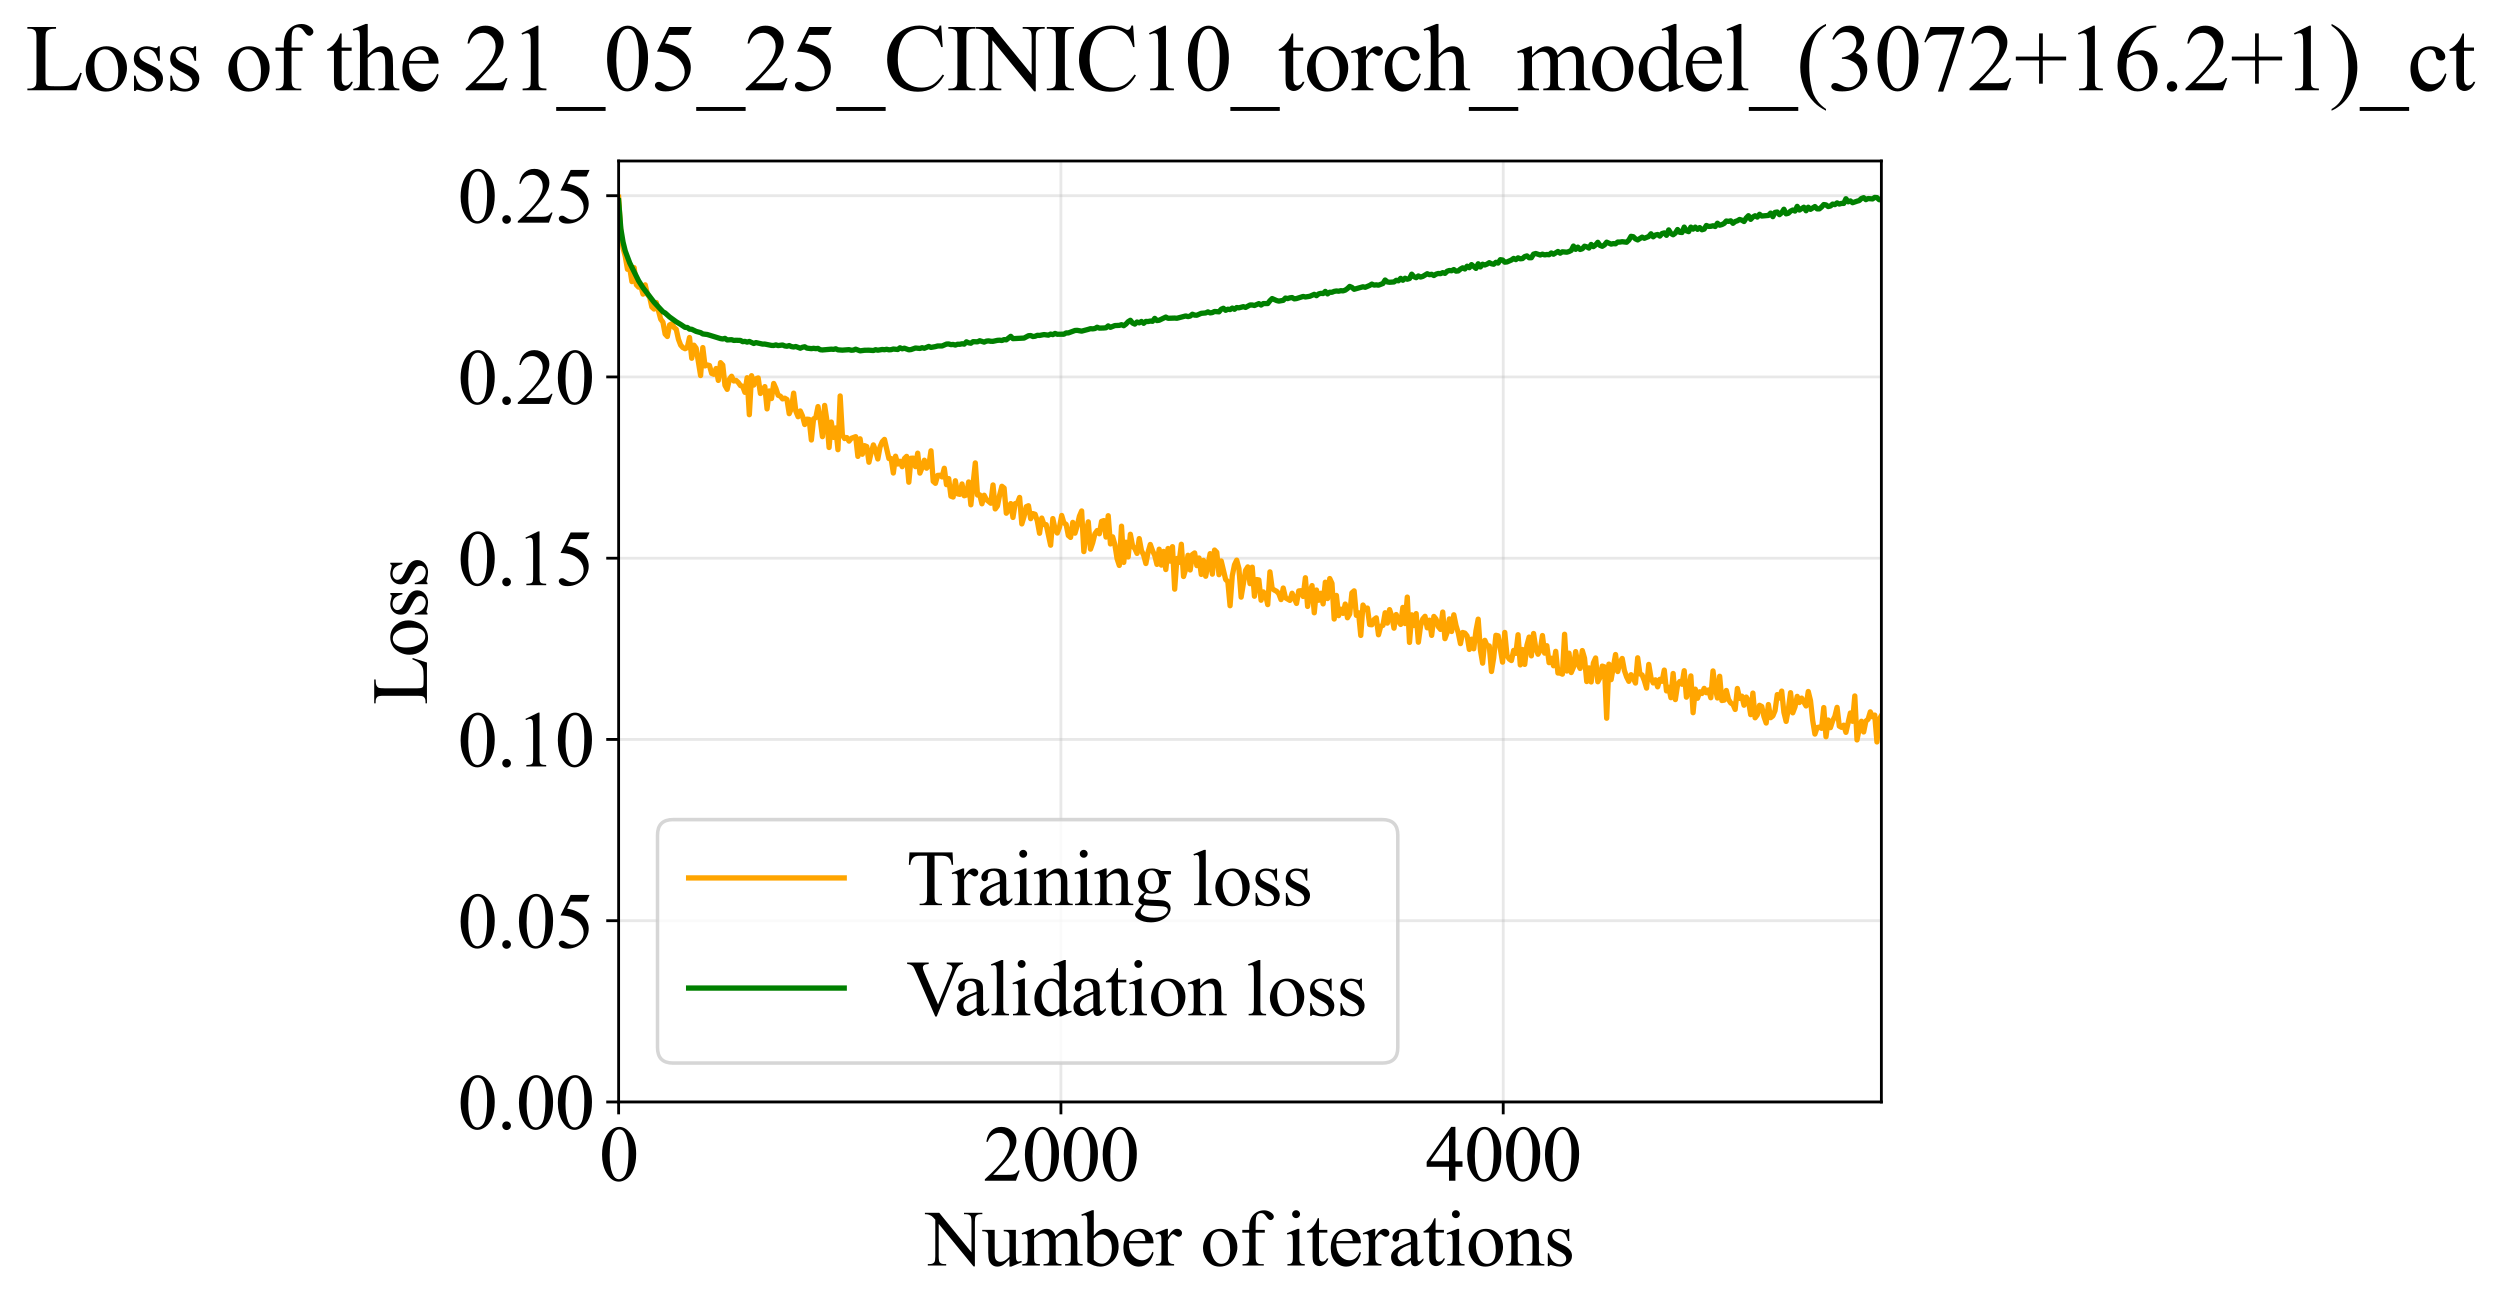 <?xml version="1.0" encoding="utf-8" standalone="no"?>
<!DOCTYPE svg PUBLIC "-//W3C//DTD SVG 1.1//EN"
  "http://www.w3.org/Graphics/SVG/1.1/DTD/svg11.dtd">
<svg xmlns:xlink="http://www.w3.org/1999/xlink" width="707.025pt" height="369.808pt" viewBox="0 0 707.025 369.808" xmlns="http://www.w3.org/2000/svg" version="1.1">
 <defs>
  <style type="text/css">*{stroke-linejoin: round; stroke-linecap: butt}</style>
 </defs>
 <g id="figure_1">
  <g id="patch_1">
   <path d="M 0 369.808 
L 707.025 369.808 
L 707.025 0 
L 0 0 
z
" style="fill: #ffffff"/>
  </g>
  <g id="axes_1">
   <g id="patch_2">
    <path d="M 174.952 311.644 
L 532.072 311.644 
L 532.072 45.532 
L 174.952 45.532 
z
" style="fill: #ffffff"/>
   </g>
   <g id="matplotlib.axis_1">
    <g id="xtick_1">
     <g id="line2d_1">
      <path d="M 174.952 311.644 
L 174.952 45.532 
" clip-path="url(#pf936d74e51)" style="fill: none; stroke: #b0b0b0; stroke-opacity: 0.3; stroke-width: 0.8; stroke-linecap: square"/>
     </g>
     <g id="line2d_2">
      <defs>
       <path id="mf1a2d7e7a6" d="M 0 0 
L 0 3.5 
" style="stroke: #000000; stroke-width: 0.8"/>
      </defs>
      <g>
       <use xlink:href="#mf1a2d7e7a6" x="174.952" y="311.644" style="stroke: #000000; stroke-width: 0.8"/>
      </g>
     </g>
     <g id="text_1">
      <!-- 0 -->
      <g transform="translate(169.452 333.92) scale(0.22 -0.22)">
       <defs>
        <path id="TimesNewRomanPSMT-30" d="M 231 2094 
Q 231 2819 450 3342 
Q 669 3866 1031 4122 
Q 1313 4325 1613 4325 
Q 2100 4325 2488 3828 
Q 2972 3213 2972 2159 
Q 2972 1422 2759 906 
Q 2547 391 2217 158 
Q 1888 -75 1581 -75 
Q 975 -75 572 641 
Q 231 1244 231 2094 
z
M 844 2016 
Q 844 1141 1059 588 
Q 1238 122 1591 122 
Q 1759 122 1940 273 
Q 2122 425 2216 781 
Q 2359 1319 2359 2297 
Q 2359 3022 2209 3506 
Q 2097 3866 1919 4016 
Q 1791 4119 1609 4119 
Q 1397 4119 1231 3928 
Q 1006 3669 925 3112 
Q 844 2556 844 2016 
z
" transform="scale(0.016)"/>
       </defs>
       <use xlink:href="#TimesNewRomanPSMT-30"/>
      </g>
     </g>
    </g>
    <g id="xtick_2">
     <g id="line2d_3">
      <path d="M 300.038 311.644 
L 300.038 45.532 
" clip-path="url(#pf936d74e51)" style="fill: none; stroke: #b0b0b0; stroke-opacity: 0.3; stroke-width: 0.8; stroke-linecap: square"/>
     </g>
     <g id="line2d_4">
      <g>
       <use xlink:href="#mf1a2d7e7a6" x="300.038" y="311.644" style="stroke: #000000; stroke-width: 0.8"/>
      </g>
     </g>
     <g id="text_2">
      <!-- 2000 -->
      <g transform="translate(278.038 333.92) scale(0.22 -0.22)">
       <defs>
        <path id="TimesNewRomanPSMT-32" d="M 2934 816 
L 2638 0 
L 138 0 
L 138 116 
Q 1241 1122 1691 1759 
Q 2141 2397 2141 2925 
Q 2141 3328 1894 3587 
Q 1647 3847 1303 3847 
Q 991 3847 742 3664 
Q 494 3481 375 3128 
L 259 3128 
Q 338 3706 661 4015 
Q 984 4325 1469 4325 
Q 1984 4325 2329 3994 
Q 2675 3663 2675 3213 
Q 2675 2891 2525 2569 
Q 2294 2063 1775 1497 
Q 997 647 803 472 
L 1909 472 
Q 2247 472 2383 497 
Q 2519 522 2628 598 
Q 2738 675 2819 816 
L 2934 816 
z
" transform="scale(0.016)"/>
       </defs>
       <use xlink:href="#TimesNewRomanPSMT-32"/>
       <use xlink:href="#TimesNewRomanPSMT-30" transform="translate(50 0)"/>
       <use xlink:href="#TimesNewRomanPSMT-30" transform="translate(100 0)"/>
       <use xlink:href="#TimesNewRomanPSMT-30" transform="translate(150 0)"/>
      </g>
     </g>
    </g>
    <g id="xtick_3">
     <g id="line2d_5">
      <path d="M 425.124 311.644 
L 425.124 45.532 
" clip-path="url(#pf936d74e51)" style="fill: none; stroke: #b0b0b0; stroke-opacity: 0.3; stroke-width: 0.8; stroke-linecap: square"/>
     </g>
     <g id="line2d_6">
      <g>
       <use xlink:href="#mf1a2d7e7a6" x="425.124" y="311.644" style="stroke: #000000; stroke-width: 0.8"/>
      </g>
     </g>
     <g id="text_3">
      <!-- 4000 -->
      <g transform="translate(403.124 333.92) scale(0.22 -0.22)">
       <defs>
        <path id="TimesNewRomanPSMT-34" d="M 2978 1563 
L 2978 1119 
L 2409 1119 
L 2409 0 
L 1894 0 
L 1894 1119 
L 100 1119 
L 100 1519 
L 2066 4325 
L 2409 4325 
L 2409 1563 
L 2978 1563 
z
M 1894 1563 
L 1894 3666 
L 406 1563 
L 1894 1563 
z
" transform="scale(0.016)"/>
       </defs>
       <use xlink:href="#TimesNewRomanPSMT-34"/>
       <use xlink:href="#TimesNewRomanPSMT-30" transform="translate(50 0)"/>
       <use xlink:href="#TimesNewRomanPSMT-30" transform="translate(100 0)"/>
       <use xlink:href="#TimesNewRomanPSMT-30" transform="translate(150 0)"/>
      </g>
     </g>
    </g>
    <g id="text_4">
     <!-- Number of iterations -->
     <g transform="translate(261.87 357.902) scale(0.22 -0.22)">
      <defs>
       <path id="TimesNewRomanPSMT-4e" d="M -84 4238 
L 1066 4238 
L 3656 1059 
L 3656 3503 
Q 3656 3894 3569 3991 
Q 3453 4122 3203 4122 
L 3056 4122 
L 3056 4238 
L 4531 4238 
L 4531 4122 
L 4381 4122 
Q 4113 4122 4000 3959 
Q 3931 3859 3931 3503 
L 3931 -69 
L 3819 -69 
L 1025 3344 
L 1025 734 
Q 1025 344 1109 247 
Q 1228 116 1475 116 
L 1625 116 
L 1625 0 
L 150 0 
L 150 116 
L 297 116 
Q 569 116 681 278 
Q 750 378 750 734 
L 750 3681 
Q 566 3897 470 3965 
Q 375 4034 191 4094 
Q 100 4122 -84 4122 
L -84 4238 
z
" transform="scale(0.016)"/>
       <path id="TimesNewRomanPSMT-75" d="M 2709 2863 
L 2709 1128 
Q 2709 631 2732 520 
Q 2756 409 2807 365 
Q 2859 322 2928 322 
Q 3025 322 3147 375 
L 3191 266 
L 2334 -88 
L 2194 -88 
L 2194 519 
Q 1825 119 1631 15 
Q 1438 -88 1222 -88 
Q 981 -88 804 51 
Q 628 191 559 409 
Q 491 628 491 1028 
L 491 2306 
Q 491 2509 447 2587 
Q 403 2666 317 2708 
Q 231 2750 6 2747 
L 6 2863 
L 1009 2863 
L 1009 947 
Q 1009 547 1148 422 
Q 1288 297 1484 297 
Q 1619 297 1789 381 
Q 1959 466 2194 703 
L 2194 2325 
Q 2194 2569 2105 2655 
Q 2016 2741 1734 2747 
L 1734 2863 
L 2709 2863 
z
" transform="scale(0.016)"/>
       <path id="TimesNewRomanPSMT-6d" d="M 1050 2338 
Q 1363 2650 1419 2697 
Q 1559 2816 1721 2881 
Q 1884 2947 2044 2947 
Q 2313 2947 2506 2790 
Q 2700 2634 2766 2338 
Q 3088 2713 3309 2830 
Q 3531 2947 3766 2947 
Q 3994 2947 4170 2830 
Q 4347 2713 4450 2447 
Q 4519 2266 4519 1878 
L 4519 647 
Q 4519 378 4559 278 
Q 4591 209 4675 161 
Q 4759 113 4950 113 
L 4950 0 
L 3538 0 
L 3538 113 
L 3597 113 
Q 3781 113 3884 184 
Q 3956 234 3988 344 
Q 4000 397 4000 647 
L 4000 1878 
Q 4000 2228 3916 2372 
Q 3794 2572 3525 2572 
Q 3359 2572 3192 2489 
Q 3025 2406 2788 2181 
L 2781 2147 
L 2788 2013 
L 2788 647 
Q 2788 353 2820 281 
Q 2853 209 2943 161 
Q 3034 113 3253 113 
L 3253 0 
L 1806 0 
L 1806 113 
Q 2044 113 2133 169 
Q 2222 225 2256 338 
Q 2272 391 2272 647 
L 2272 1878 
Q 2272 2228 2169 2381 
Q 2031 2581 1784 2581 
Q 1616 2581 1450 2491 
Q 1191 2353 1050 2181 
L 1050 647 
Q 1050 366 1089 281 
Q 1128 197 1204 155 
Q 1281 113 1516 113 
L 1516 0 
L 100 0 
L 100 113 
Q 297 113 375 155 
Q 453 197 493 289 
Q 534 381 534 647 
L 534 1741 
Q 534 2213 506 2350 
Q 484 2453 437 2492 
Q 391 2531 309 2531 
Q 222 2531 100 2484 
L 53 2597 
L 916 2947 
L 1050 2947 
L 1050 2338 
z
" transform="scale(0.016)"/>
       <path id="TimesNewRomanPSMT-62" d="M 984 2369 
Q 1400 2947 1881 2947 
Q 2322 2947 2650 2570 
Q 2978 2194 2978 1541 
Q 2978 778 2472 313 
Q 2038 -88 1503 -88 
Q 1253 -88 995 3 
Q 738 94 469 275 
L 469 3241 
Q 469 3728 445 3840 
Q 422 3953 372 3993 
Q 322 4034 247 4034 
Q 159 4034 28 3984 
L -16 4094 
L 844 4444 
L 984 4444 
L 984 2369 
z
M 984 2169 
L 984 456 
Q 1144 300 1314 220 
Q 1484 141 1663 141 
Q 1947 141 2192 453 
Q 2438 766 2438 1363 
Q 2438 1913 2192 2208 
Q 1947 2503 1634 2503 
Q 1469 2503 1303 2419 
Q 1178 2356 984 2169 
z
" transform="scale(0.016)"/>
       <path id="TimesNewRomanPSMT-65" d="M 681 1784 
Q 678 1147 991 784 
Q 1303 422 1725 422 
Q 2006 422 2214 576 
Q 2422 731 2563 1106 
L 2659 1044 
Q 2594 616 2278 264 
Q 1963 -88 1488 -88 
Q 972 -88 605 314 
Q 238 716 238 1394 
Q 238 2128 614 2539 
Q 991 2950 1559 2950 
Q 2041 2950 2350 2633 
Q 2659 2316 2659 1784 
L 681 1784 
z
M 681 1966 
L 2006 1966 
Q 1991 2241 1941 2353 
Q 1863 2528 1708 2628 
Q 1553 2728 1384 2728 
Q 1125 2728 920 2526 
Q 716 2325 681 1966 
z
" transform="scale(0.016)"/>
       <path id="TimesNewRomanPSMT-72" d="M 1038 2947 
L 1038 2303 
Q 1397 2947 1775 2947 
Q 1947 2947 2059 2842 
Q 2172 2738 2172 2600 
Q 2172 2478 2090 2393 
Q 2009 2309 1897 2309 
Q 1788 2309 1652 2417 
Q 1516 2525 1450 2525 
Q 1394 2525 1328 2463 
Q 1188 2334 1038 2041 
L 1038 669 
Q 1038 431 1097 309 
Q 1138 225 1241 169 
Q 1344 113 1538 113 
L 1538 0 
L 72 0 
L 72 113 
Q 291 113 397 181 
Q 475 231 506 341 
Q 522 394 522 644 
L 522 1753 
Q 522 2253 501 2348 
Q 481 2444 426 2487 
Q 372 2531 291 2531 
Q 194 2531 72 2484 
L 41 2597 
L 906 2947 
L 1038 2947 
z
" transform="scale(0.016)"/>
       <path id="TimesNewRomanPSMT-20" transform="scale(0.016)"/>
       <path id="TimesNewRomanPSMT-6f" d="M 1600 2947 
Q 2250 2947 2644 2453 
Q 2978 2031 2978 1484 
Q 2978 1100 2793 706 
Q 2609 313 2286 112 
Q 1963 -88 1566 -88 
Q 919 -88 538 428 
Q 216 863 216 1403 
Q 216 1797 411 2186 
Q 606 2575 925 2761 
Q 1244 2947 1600 2947 
z
M 1503 2744 
Q 1338 2744 1170 2645 
Q 1003 2547 900 2300 
Q 797 2053 797 1666 
Q 797 1041 1045 587 
Q 1294 134 1700 134 
Q 2003 134 2200 384 
Q 2397 634 2397 1244 
Q 2397 2006 2069 2444 
Q 1847 2744 1503 2744 
z
" transform="scale(0.016)"/>
       <path id="TimesNewRomanPSMT-66" d="M 1319 2638 
L 1319 756 
Q 1319 356 1406 250 
Q 1522 113 1716 113 
L 1975 113 
L 1975 0 
L 266 0 
L 266 113 
L 394 113 
Q 519 113 622 175 
Q 725 238 764 344 
Q 803 450 803 756 
L 803 2638 
L 247 2638 
L 247 2863 
L 803 2863 
L 803 3050 
Q 803 3478 940 3775 
Q 1078 4072 1361 4255 
Q 1644 4438 1997 4438 
Q 2325 4438 2600 4225 
Q 2781 4084 2781 3909 
Q 2781 3816 2700 3733 
Q 2619 3650 2525 3650 
Q 2453 3650 2373 3701 
Q 2294 3753 2178 3923 
Q 2063 4094 1966 4153 
Q 1869 4213 1750 4213 
Q 1606 4213 1506 4136 
Q 1406 4059 1362 3898 
Q 1319 3738 1319 3069 
L 1319 2863 
L 2056 2863 
L 2056 2638 
L 1319 2638 
z
" transform="scale(0.016)"/>
       <path id="TimesNewRomanPSMT-69" d="M 928 4444 
Q 1059 4444 1151 4351 
Q 1244 4259 1244 4128 
Q 1244 3997 1151 3903 
Q 1059 3809 928 3809 
Q 797 3809 703 3903 
Q 609 3997 609 4128 
Q 609 4259 701 4351 
Q 794 4444 928 4444 
z
M 1188 2947 
L 1188 647 
Q 1188 378 1227 289 
Q 1266 200 1342 156 
Q 1419 113 1622 113 
L 1622 0 
L 231 0 
L 231 113 
Q 441 113 512 153 
Q 584 194 626 287 
Q 669 381 669 647 
L 669 1750 
Q 669 2216 641 2353 
Q 619 2453 572 2492 
Q 525 2531 444 2531 
Q 356 2531 231 2484 
L 188 2597 
L 1050 2947 
L 1188 2947 
z
" transform="scale(0.016)"/>
       <path id="TimesNewRomanPSMT-74" d="M 1031 3803 
L 1031 2863 
L 1700 2863 
L 1700 2644 
L 1031 2644 
L 1031 788 
Q 1031 509 1111 412 
Q 1191 316 1316 316 
Q 1419 316 1516 380 
Q 1613 444 1666 569 
L 1788 569 
Q 1678 263 1478 108 
Q 1278 -47 1066 -47 
Q 922 -47 784 33 
Q 647 113 581 261 
Q 516 409 516 719 
L 516 2644 
L 63 2644 
L 63 2747 
Q 234 2816 414 2980 
Q 594 3144 734 3369 
Q 806 3488 934 3803 
L 1031 3803 
z
" transform="scale(0.016)"/>
       <path id="TimesNewRomanPSMT-61" d="M 1822 413 
Q 1381 72 1269 19 
Q 1100 -59 909 -59 
Q 613 -59 420 144 
Q 228 347 228 678 
Q 228 888 322 1041 
Q 450 1253 767 1440 
Q 1084 1628 1822 1897 
L 1822 2009 
Q 1822 2438 1686 2597 
Q 1550 2756 1291 2756 
Q 1094 2756 978 2650 
Q 859 2544 859 2406 
L 866 2225 
Q 866 2081 792 2003 
Q 719 1925 600 1925 
Q 484 1925 411 2006 
Q 338 2088 338 2228 
Q 338 2497 613 2722 
Q 888 2947 1384 2947 
Q 1766 2947 2009 2819 
Q 2194 2722 2281 2516 
Q 2338 2381 2338 1966 
L 2338 994 
Q 2338 584 2353 492 
Q 2369 400 2405 369 
Q 2441 338 2488 338 
Q 2538 338 2575 359 
Q 2641 400 2828 588 
L 2828 413 
Q 2478 -56 2159 -56 
Q 2006 -56 1915 50 
Q 1825 156 1822 413 
z
M 1822 616 
L 1822 1706 
Q 1350 1519 1213 1441 
Q 966 1303 859 1153 
Q 753 1003 753 825 
Q 753 600 887 451 
Q 1022 303 1197 303 
Q 1434 303 1822 616 
z
" transform="scale(0.016)"/>
       <path id="TimesNewRomanPSMT-6e" d="M 1034 2341 
Q 1538 2947 1994 2947 
Q 2228 2947 2397 2830 
Q 2566 2713 2666 2444 
Q 2734 2256 2734 1869 
L 2734 647 
Q 2734 375 2778 278 
Q 2813 200 2889 156 
Q 2966 113 3172 113 
L 3172 0 
L 1756 0 
L 1756 113 
L 1816 113 
Q 2016 113 2095 173 
Q 2175 234 2206 353 
Q 2219 400 2219 647 
L 2219 1819 
Q 2219 2209 2117 2386 
Q 2016 2563 1775 2563 
Q 1403 2563 1034 2156 
L 1034 647 
Q 1034 356 1069 288 
Q 1113 197 1189 155 
Q 1266 113 1500 113 
L 1500 0 
L 84 0 
L 84 113 
L 147 113 
Q 366 113 442 223 
Q 519 334 519 647 
L 519 1709 
Q 519 2225 495 2337 
Q 472 2450 423 2490 
Q 375 2531 294 2531 
Q 206 2531 84 2484 
L 38 2597 
L 900 2947 
L 1034 2947 
L 1034 2341 
z
" transform="scale(0.016)"/>
       <path id="TimesNewRomanPSMT-73" d="M 2050 2947 
L 2050 1972 
L 1947 1972 
Q 1828 2431 1642 2597 
Q 1456 2763 1169 2763 
Q 950 2763 815 2647 
Q 681 2531 681 2391 
Q 681 2216 781 2091 
Q 878 1963 1175 1819 
L 1631 1597 
Q 2266 1288 2266 781 
Q 2266 391 1970 151 
Q 1675 -88 1309 -88 
Q 1047 -88 709 6 
Q 606 38 541 38 
Q 469 38 428 -44 
L 325 -44 
L 325 978 
L 428 978 
Q 516 541 762 319 
Q 1009 97 1316 97 
Q 1531 97 1667 223 
Q 1803 350 1803 528 
Q 1803 744 1651 891 
Q 1500 1038 1047 1263 
Q 594 1488 453 1669 
Q 313 1847 313 2119 
Q 313 2472 555 2709 
Q 797 2947 1181 2947 
Q 1350 2947 1591 2875 
Q 1750 2828 1803 2828 
Q 1853 2828 1881 2850 
Q 1909 2872 1947 2947 
L 2050 2947 
z
" transform="scale(0.016)"/>
      </defs>
      <use xlink:href="#TimesNewRomanPSMT-4e"/>
      <use xlink:href="#TimesNewRomanPSMT-75" transform="translate(72.217 0)"/>
      <use xlink:href="#TimesNewRomanPSMT-6d" transform="translate(122.217 0)"/>
      <use xlink:href="#TimesNewRomanPSMT-62" transform="translate(200 0)"/>
      <use xlink:href="#TimesNewRomanPSMT-65" transform="translate(250 0)"/>
      <use xlink:href="#TimesNewRomanPSMT-72" transform="translate(294.385 0)"/>
      <use xlink:href="#TimesNewRomanPSMT-20" transform="translate(327.686 0)"/>
      <use xlink:href="#TimesNewRomanPSMT-6f" transform="translate(352.686 0)"/>
      <use xlink:href="#TimesNewRomanPSMT-66" transform="translate(402.686 0)"/>
      <use xlink:href="#TimesNewRomanPSMT-20" transform="translate(435.986 0)"/>
      <use xlink:href="#TimesNewRomanPSMT-69" transform="translate(460.986 0)"/>
      <use xlink:href="#TimesNewRomanPSMT-74" transform="translate(488.77 0)"/>
      <use xlink:href="#TimesNewRomanPSMT-65" transform="translate(516.553 0)"/>
      <use xlink:href="#TimesNewRomanPSMT-72" transform="translate(560.938 0)"/>
      <use xlink:href="#TimesNewRomanPSMT-61" transform="translate(594.238 0)"/>
      <use xlink:href="#TimesNewRomanPSMT-74" transform="translate(638.623 0)"/>
      <use xlink:href="#TimesNewRomanPSMT-69" transform="translate(666.406 0)"/>
      <use xlink:href="#TimesNewRomanPSMT-6f" transform="translate(694.189 0)"/>
      <use xlink:href="#TimesNewRomanPSMT-6e" transform="translate(744.189 0)"/>
      <use xlink:href="#TimesNewRomanPSMT-73" transform="translate(794.189 0)"/>
     </g>
    </g>
   </g>
   <g id="matplotlib.axis_2">
    <g id="ytick_1">
     <g id="line2d_7">
      <path d="M 174.952 311.644 
L 532.072 311.644 
" clip-path="url(#pf936d74e51)" style="fill: none; stroke: #b0b0b0; stroke-opacity: 0.3; stroke-width: 0.8; stroke-linecap: square"/>
     </g>
     <g id="line2d_8">
      <defs>
       <path id="mab28d0785a" d="M 0 0 
L -3.5 0 
" style="stroke: #000000; stroke-width: 0.8"/>
      </defs>
      <g>
       <use xlink:href="#mab28d0785a" x="174.952" y="311.644" style="stroke: #000000; stroke-width: 0.8"/>
      </g>
     </g>
     <g id="text_5">
      <!-- 0.00 -->
      <g transform="translate(129.452 319.282) scale(0.22 -0.22)">
       <defs>
        <path id="TimesNewRomanPSMT-2e" d="M 800 606 
Q 947 606 1047 504 
Q 1147 403 1147 259 
Q 1147 116 1045 14 
Q 944 -88 800 -88 
Q 656 -88 554 14 
Q 453 116 453 259 
Q 453 406 554 506 
Q 656 606 800 606 
z
" transform="scale(0.016)"/>
       </defs>
       <use xlink:href="#TimesNewRomanPSMT-30"/>
       <use xlink:href="#TimesNewRomanPSMT-2e" transform="translate(50 0)"/>
       <use xlink:href="#TimesNewRomanPSMT-30" transform="translate(75 0)"/>
       <use xlink:href="#TimesNewRomanPSMT-30" transform="translate(125 0)"/>
      </g>
     </g>
    </g>
    <g id="ytick_2">
     <g id="line2d_9">
      <path d="M 174.952 260.383 
L 532.072 260.383 
" clip-path="url(#pf936d74e51)" style="fill: none; stroke: #b0b0b0; stroke-opacity: 0.3; stroke-width: 0.8; stroke-linecap: square"/>
     </g>
     <g id="line2d_10">
      <g>
       <use xlink:href="#mab28d0785a" x="174.952" y="260.383" style="stroke: #000000; stroke-width: 0.8"/>
      </g>
     </g>
     <g id="text_6">
      <!-- 0.05 -->
      <g transform="translate(129.452 268.021) scale(0.22 -0.22)">
       <defs>
        <path id="TimesNewRomanPSMT-35" d="M 2778 4238 
L 2534 3706 
L 1259 3706 
L 981 3138 
Q 1809 3016 2294 2522 
Q 2709 2097 2709 1522 
Q 2709 1188 2573 903 
Q 2438 619 2231 419 
Q 2025 219 1772 97 
Q 1413 -75 1034 -75 
Q 653 -75 479 54 
Q 306 184 306 341 
Q 306 428 378 495 
Q 450 563 559 563 
Q 641 563 702 538 
Q 763 513 909 409 
Q 1144 247 1384 247 
Q 1750 247 2026 523 
Q 2303 800 2303 1197 
Q 2303 1581 2056 1914 
Q 1809 2247 1375 2428 
Q 1034 2569 447 2591 
L 1259 4238 
L 2778 4238 
z
" transform="scale(0.016)"/>
       </defs>
       <use xlink:href="#TimesNewRomanPSMT-30"/>
       <use xlink:href="#TimesNewRomanPSMT-2e" transform="translate(50 0)"/>
       <use xlink:href="#TimesNewRomanPSMT-30" transform="translate(75 0)"/>
       <use xlink:href="#TimesNewRomanPSMT-35" transform="translate(125 0)"/>
      </g>
     </g>
    </g>
    <g id="ytick_3">
     <g id="line2d_11">
      <path d="M 174.952 209.123 
L 532.072 209.123 
" clip-path="url(#pf936d74e51)" style="fill: none; stroke: #b0b0b0; stroke-opacity: 0.3; stroke-width: 0.8; stroke-linecap: square"/>
     </g>
     <g id="line2d_12">
      <g>
       <use xlink:href="#mab28d0785a" x="174.952" y="209.123" style="stroke: #000000; stroke-width: 0.8"/>
      </g>
     </g>
     <g id="text_7">
      <!-- 0.10 -->
      <g transform="translate(129.452 216.761) scale(0.22 -0.22)">
       <defs>
        <path id="TimesNewRomanPSMT-31" d="M 750 3822 
L 1781 4325 
L 1884 4325 
L 1884 747 
Q 1884 391 1914 303 
Q 1944 216 2037 169 
Q 2131 122 2419 116 
L 2419 0 
L 825 0 
L 825 116 
Q 1125 122 1212 167 
Q 1300 213 1334 289 
Q 1369 366 1369 747 
L 1369 3034 
Q 1369 3497 1338 3628 
Q 1316 3728 1258 3775 
Q 1200 3822 1119 3822 
Q 1003 3822 797 3725 
L 750 3822 
z
" transform="scale(0.016)"/>
       </defs>
       <use xlink:href="#TimesNewRomanPSMT-30"/>
       <use xlink:href="#TimesNewRomanPSMT-2e" transform="translate(50 0)"/>
       <use xlink:href="#TimesNewRomanPSMT-31" transform="translate(75 0)"/>
       <use xlink:href="#TimesNewRomanPSMT-30" transform="translate(125 0)"/>
      </g>
     </g>
    </g>
    <g id="ytick_4">
     <g id="line2d_13">
      <path d="M 174.952 157.862 
L 532.072 157.862 
" clip-path="url(#pf936d74e51)" style="fill: none; stroke: #b0b0b0; stroke-opacity: 0.3; stroke-width: 0.8; stroke-linecap: square"/>
     </g>
     <g id="line2d_14">
      <g>
       <use xlink:href="#mab28d0785a" x="174.952" y="157.862" style="stroke: #000000; stroke-width: 0.8"/>
      </g>
     </g>
     <g id="text_8">
      <!-- 0.15 -->
      <g transform="translate(129.452 165.501) scale(0.22 -0.22)">
       <use xlink:href="#TimesNewRomanPSMT-30"/>
       <use xlink:href="#TimesNewRomanPSMT-2e" transform="translate(50 0)"/>
       <use xlink:href="#TimesNewRomanPSMT-31" transform="translate(75 0)"/>
       <use xlink:href="#TimesNewRomanPSMT-35" transform="translate(125 0)"/>
      </g>
     </g>
    </g>
    <g id="ytick_5">
     <g id="line2d_15">
      <path d="M 174.952 106.602 
L 532.072 106.602 
" clip-path="url(#pf936d74e51)" style="fill: none; stroke: #b0b0b0; stroke-opacity: 0.3; stroke-width: 0.8; stroke-linecap: square"/>
     </g>
     <g id="line2d_16">
      <g>
       <use xlink:href="#mab28d0785a" x="174.952" y="106.602" style="stroke: #000000; stroke-width: 0.8"/>
      </g>
     </g>
     <g id="text_9">
      <!-- 0.20 -->
      <g transform="translate(129.452 114.24) scale(0.22 -0.22)">
       <use xlink:href="#TimesNewRomanPSMT-30"/>
       <use xlink:href="#TimesNewRomanPSMT-2e" transform="translate(50 0)"/>
       <use xlink:href="#TimesNewRomanPSMT-32" transform="translate(75 0)"/>
       <use xlink:href="#TimesNewRomanPSMT-30" transform="translate(125 0)"/>
      </g>
     </g>
    </g>
    <g id="ytick_6">
     <g id="line2d_17">
      <path d="M 174.952 55.342 
L 532.072 55.342 
" clip-path="url(#pf936d74e51)" style="fill: none; stroke: #b0b0b0; stroke-opacity: 0.3; stroke-width: 0.8; stroke-linecap: square"/>
     </g>
     <g id="line2d_18">
      <g>
       <use xlink:href="#mab28d0785a" x="174.952" y="55.342" style="stroke: #000000; stroke-width: 0.8"/>
      </g>
     </g>
     <g id="text_10">
      <!-- 0.25 -->
      <g transform="translate(129.452 62.98) scale(0.22 -0.22)">
       <use xlink:href="#TimesNewRomanPSMT-30"/>
       <use xlink:href="#TimesNewRomanPSMT-2e" transform="translate(50 0)"/>
       <use xlink:href="#TimesNewRomanPSMT-32" transform="translate(75 0)"/>
       <use xlink:href="#TimesNewRomanPSMT-35" transform="translate(125 0)"/>
      </g>
     </g>
    </g>
    <g id="text_11">
     <!-- Loss -->
     <g transform="translate(120.746 199.369) rotate(-90) scale(0.22 -0.22)">
      <defs>
       <path id="TimesNewRomanPSMT-4c" d="M 3669 1172 
L 3772 1150 
L 3409 0 
L 128 0 
L 128 116 
L 288 116 
Q 556 116 672 291 
Q 738 391 738 753 
L 738 3488 
Q 738 3884 650 3984 
Q 528 4122 288 4122 
L 128 4122 
L 128 4238 
L 2047 4238 
L 2047 4122 
Q 1709 4125 1573 4059 
Q 1438 3994 1388 3894 
Q 1338 3794 1338 3416 
L 1338 753 
Q 1338 494 1388 397 
Q 1425 331 1503 300 
Q 1581 269 1991 269 
L 2300 269 
Q 2788 269 2984 341 
Q 3181 413 3343 595 
Q 3506 778 3669 1172 
z
" transform="scale(0.016)"/>
      </defs>
      <use xlink:href="#TimesNewRomanPSMT-4c"/>
      <use xlink:href="#TimesNewRomanPSMT-6f" transform="translate(61.084 0)"/>
      <use xlink:href="#TimesNewRomanPSMT-73" transform="translate(111.084 0)"/>
      <use xlink:href="#TimesNewRomanPSMT-73" transform="translate(150 0)"/>
     </g>
    </g>
   </g>
   <g id="line2d_19">
    <path d="M 174.952 55.784 
L 175.579 66.054 
L 176.205 70.162 
L 176.832 72.537 
L 177.458 76.16 
L 178.085 75.779 
L 178.711 79.639 
L 179.338 75.706 
L 179.965 80.54 
L 180.591 81.2 
L 181.218 80.834 
L 181.844 83.183 
L 182.471 80.561 
L 183.097 83.255 
L 183.724 84.026 
L 184.35 86.816 
L 184.977 87.404 
L 185.603 85.56 
L 186.856 90.269 
L 187.483 91.105 
L 188.109 94.483 
L 188.736 95.165 
L 189.362 91.9 
L 189.989 91.578 
L 190.615 92.586 
L 191.242 93.136 
L 191.869 95.945 
L 192.495 97.597 
L 193.122 98.299 
L 193.748 98.616 
L 194.375 98.268 
L 195.001 95.454 
L 195.628 101.316 
L 196.254 97.627 
L 196.881 98.466 
L 198.134 106.203 
L 198.76 98.301 
L 199.387 103.483 
L 200.013 103.205 
L 200.64 103.37 
L 201.266 105.606 
L 201.893 105.853 
L 202.519 104.218 
L 203.146 107.579 
L 203.773 102.566 
L 204.399 103.236 
L 205.026 108.985 
L 205.652 110.115 
L 206.279 107.25 
L 206.905 106.41 
L 207.532 107.742 
L 208.158 107.585 
L 208.785 108.16 
L 209.411 109.046 
L 210.038 109.26 
L 210.664 110.956 
L 211.291 106.827 
L 211.917 117.279 
L 212.544 106.254 
L 213.17 108.903 
L 213.797 107.132 
L 214.423 106.887 
L 215.05 111.277 
L 215.677 110.409 
L 216.303 109.341 
L 216.93 115.636 
L 217.556 110.565 
L 218.183 112.713 
L 218.809 108.453 
L 219.436 109.875 
L 220.062 111.783 
L 220.689 112.021 
L 221.315 112.811 
L 221.942 112.614 
L 222.568 112.985 
L 223.195 116.987 
L 223.821 115.505 
L 224.448 111.189 
L 225.074 116.313 
L 225.701 117.851 
L 226.327 116.227 
L 226.954 117.651 
L 227.581 120.057 
L 228.207 118.541 
L 228.834 118.611 
L 229.46 124.432 
L 230.087 118.458 
L 230.713 118.106 
L 231.34 114.986 
L 231.966 118.647 
L 232.593 123.492 
L 233.219 114.654 
L 233.846 118.85 
L 234.472 126.552 
L 235.099 119.361 
L 235.725 123.698 
L 236.352 121.03 
L 236.978 127.175 
L 237.605 111.981 
L 238.231 123.016 
L 238.858 124.028 
L 239.485 123.749 
L 240.111 124.751 
L 240.738 123.962 
L 241.991 123.496 
L 242.617 129.067 
L 243.244 124.102 
L 243.87 128.461 
L 244.497 126.031 
L 245.123 126.291 
L 245.75 130.727 
L 246.376 127.967 
L 247.003 125.831 
L 247.629 127.427 
L 248.256 129.802 
L 248.882 126.388 
L 249.509 124.928 
L 250.135 124.268 
L 251.389 129.674 
L 252.015 129.677 
L 252.642 133.771 
L 253.268 129.02 
L 253.895 131.232 
L 254.521 130.456 
L 255.148 131.98 
L 255.774 129.677 
L 256.401 129.069 
L 257.027 136.379 
L 257.654 129.598 
L 258.28 129.576 
L 258.907 131.969 
L 259.533 128.165 
L 260.16 133.8 
L 260.786 132.192 
L 261.413 130.16 
L 262.039 132.414 
L 262.666 131.674 
L 263.293 127.492 
L 263.919 136.128 
L 264.546 136.682 
L 265.172 134.449 
L 265.799 134.403 
L 266.425 134.875 
L 267.052 132.434 
L 267.678 137.066 
L 268.305 135.348 
L 268.931 140.328 
L 269.558 140.561 
L 270.184 135.964 
L 270.811 139.666 
L 271.437 139.807 
L 272.064 136.869 
L 272.69 140.206 
L 273.317 139.985 
L 273.943 136.304 
L 274.57 142.761 
L 275.823 130.918 
L 276.45 140.004 
L 277.076 139.949 
L 277.703 142.476 
L 278.329 140.061 
L 278.956 141.289 
L 280.209 142.322 
L 280.835 137.151 
L 281.462 143.926 
L 282.088 143.092 
L 282.715 139.95 
L 283.341 137.532 
L 283.968 138.024 
L 284.594 145.14 
L 285.221 144.26 
L 285.847 142.423 
L 286.474 146.336 
L 287.101 142.429 
L 287.727 142.309 
L 288.354 140.681 
L 288.98 148.166 
L 289.607 146.102 
L 290.233 143.292 
L 290.86 143.024 
L 291.486 146.681 
L 292.113 145.25 
L 292.739 145.442 
L 293.366 147.347 
L 293.992 150.815 
L 294.619 146.519 
L 295.245 148.347 
L 295.872 148.382 
L 297.125 154.187 
L 297.751 146.665 
L 298.378 149.615 
L 299.005 150.743 
L 299.631 149.098 
L 300.258 145.782 
L 300.884 147.876 
L 301.511 148.313 
L 302.137 151.442 
L 302.764 151.984 
L 303.39 147.734 
L 304.017 150.787 
L 304.643 148.677 
L 305.27 145.98 
L 305.896 144.507 
L 306.523 155.993 
L 307.149 150.597 
L 307.776 147.585 
L 308.402 155.3 
L 309.029 153.487 
L 309.655 150.94 
L 310.282 150.054 
L 310.909 150.954 
L 311.535 147.448 
L 312.162 147.229 
L 312.788 151.883 
L 313.415 145.851 
L 314.041 153.829 
L 314.668 151.828 
L 315.294 154.013 
L 315.921 158.008 
L 316.547 159.91 
L 317.174 148.811 
L 317.8 159.06 
L 318.427 153.344 
L 319.053 157.5 
L 319.68 151.098 
L 320.306 154.408 
L 320.933 155.119 
L 321.559 156.51 
L 322.186 152.319 
L 322.813 155.704 
L 323.439 157.013 
L 324.066 159.365 
L 324.692 156.135 
L 325.319 153.984 
L 325.945 155.739 
L 326.572 157.106 
L 327.198 159.613 
L 327.825 155.324 
L 328.451 159.821 
L 329.078 155.951 
L 329.704 161.068 
L 330.331 155.119 
L 330.957 158.695 
L 331.584 154.607 
L 332.21 166.618 
L 332.837 157.949 
L 333.463 159.053 
L 334.09 153.926 
L 334.717 163.036 
L 335.343 160.915 
L 335.97 157.044 
L 336.596 161.194 
L 337.223 156.818 
L 337.849 156.378 
L 338.476 159.957 
L 339.102 157.807 
L 339.729 162.446 
L 340.355 158.485 
L 340.982 162.969 
L 342.235 156.579 
L 342.861 162.373 
L 343.488 155.564 
L 344.114 156.208 
L 344.741 162.531 
L 345.367 158.647 
L 346.621 163.881 
L 347.247 164.511 
L 347.874 171.303 
L 348.5 162.817 
L 349.127 159.742 
L 349.753 158.414 
L 350.38 160.788 
L 351.006 168.873 
L 352.259 161.319 
L 352.886 160.326 
L 353.512 165.059 
L 354.139 160.408 
L 354.765 168.62 
L 355.392 163.907 
L 356.018 164.009 
L 356.645 169.749 
L 357.271 167.399 
L 357.898 168.15 
L 358.525 170.989 
L 359.151 161.73 
L 359.778 166.434 
L 360.404 166.893 
L 361.031 167.214 
L 361.657 167.881 
L 362.284 169.567 
L 362.91 166.305 
L 363.537 169.053 
L 364.79 169.795 
L 365.416 167.78 
L 366.669 170.65 
L 367.296 167.125 
L 367.922 167.05 
L 368.549 168.683 
L 369.175 163.394 
L 369.802 171.504 
L 370.429 167.311 
L 371.055 165.611 
L 371.682 173.3 
L 372.308 166.866 
L 372.935 169.758 
L 373.561 167.784 
L 374.188 170.787 
L 374.814 164.654 
L 375.441 169.276 
L 376.067 163.619 
L 376.694 164.981 
L 377.32 175.063 
L 377.947 168.393 
L 378.573 174.113 
L 379.2 172.285 
L 379.826 173.463 
L 380.453 170.837 
L 381.079 174.709 
L 381.706 173.655 
L 382.333 167.665 
L 382.959 167.103 
L 383.586 174.026 
L 384.212 173.292 
L 384.839 179.704 
L 385.465 171.113 
L 386.092 172.328 
L 386.718 171.966 
L 387.345 176.633 
L 387.971 176.696 
L 388.598 175.202 
L 389.224 174.738 
L 389.851 179.52 
L 390.477 177.126 
L 391.104 176.857 
L 391.73 173.296 
L 392.357 176.222 
L 392.983 172.412 
L 393.61 174.319 
L 394.237 177.65 
L 394.863 173.797 
L 395.49 175.52 
L 396.116 176.596 
L 396.743 171.792 
L 397.369 176.348 
L 397.996 168.866 
L 398.622 181.683 
L 399.249 173.884 
L 399.875 176.902 
L 400.502 173.535 
L 401.128 181.624 
L 401.755 176.996 
L 402.381 175.034 
L 403.008 174.304 
L 403.634 177.552 
L 404.261 175.391 
L 404.887 179.69 
L 405.514 174.338 
L 406.141 175.109 
L 406.767 177.229 
L 407.394 178 
L 408.02 173.097 
L 408.647 180.617 
L 409.273 178.862 
L 409.9 175.033 
L 410.526 178.589 
L 411.153 173.875 
L 411.779 176.906 
L 412.406 178.961 
L 413.032 182.017 
L 413.659 178.868 
L 414.285 179.059 
L 414.912 179.853 
L 415.538 183.661 
L 416.165 180.767 
L 416.791 183.475 
L 417.418 178.376 
L 418.045 175.105 
L 418.671 183.852 
L 419.298 187.55 
L 419.924 181.093 
L 420.551 182.558 
L 421.177 182.681 
L 421.804 189.903 
L 422.43 186.038 
L 423.057 179.667 
L 423.683 179.811 
L 424.936 187.261 
L 425.563 178.863 
L 426.189 185.33 
L 426.816 186.377 
L 427.442 186.806 
L 428.069 183.948 
L 428.695 184.779 
L 429.322 179.513 
L 429.949 188.033 
L 430.575 183.686 
L 431.202 187.895 
L 431.828 182.485 
L 432.455 180.175 
L 433.081 185.483 
L 433.708 179.161 
L 434.334 183.3 
L 434.961 185.025 
L 435.587 183.925 
L 436.214 179.738 
L 436.84 184.716 
L 437.467 182.611 
L 438.093 187.406 
L 438.72 186.155 
L 439.346 188.278 
L 439.973 184.209 
L 440.599 190.334 
L 441.226 190.356 
L 441.853 190.657 
L 442.479 179.377 
L 443.106 189.776 
L 443.732 184.731 
L 444.359 190.199 
L 444.985 188.715 
L 445.612 184.281 
L 446.238 187.782 
L 446.865 189.041 
L 447.491 183.992 
L 448.118 186.138 
L 448.744 192.744 
L 449.371 188.884 
L 449.997 192.867 
L 450.624 187.5 
L 451.25 186.084 
L 451.877 192.805 
L 452.503 191.623 
L 453.13 188.38 
L 453.757 188.598 
L 454.383 203.122 
L 455.01 187.829 
L 455.636 192.208 
L 456.889 185.11 
L 457.516 189.918 
L 458.142 187.321 
L 458.769 186.224 
L 459.395 189.621 
L 460.022 191.444 
L 460.648 192.687 
L 461.275 190.813 
L 461.901 191.831 
L 462.528 193.174 
L 463.154 186.036 
L 463.781 190.573 
L 464.407 190.882 
L 465.034 192.487 
L 465.661 194.603 
L 466.287 187.904 
L 466.914 191.675 
L 467.54 193.137 
L 468.167 192.27 
L 468.793 194.236 
L 469.42 192.116 
L 470.046 192.681 
L 470.673 189.513 
L 471.299 195.39 
L 471.926 194.352 
L 472.552 197.305 
L 473.179 190.471 
L 473.805 197.845 
L 474.432 193.706 
L 475.058 192.732 
L 475.685 193.515 
L 476.311 189.686 
L 476.938 197.168 
L 477.565 195.315 
L 478.191 191.158 
L 478.818 201.557 
L 479.444 194.901 
L 480.071 197.484 
L 480.697 195.647 
L 481.324 196.131 
L 481.95 194.684 
L 482.577 195.909 
L 483.203 195.129 
L 483.83 197.33 
L 484.456 189.75 
L 485.083 194.72 
L 485.709 197.402 
L 486.336 191.26 
L 486.962 198.112 
L 487.589 198.012 
L 488.215 195.272 
L 488.842 197.806 
L 489.469 198.819 
L 490.095 199.17 
L 490.722 200.635 
L 491.348 194.707 
L 491.975 197.513 
L 492.601 196.88 
L 493.228 199.44 
L 493.854 197.14 
L 494.481 198.197 
L 495.107 202.11 
L 495.734 196.014 
L 496.36 202.996 
L 496.987 202.169 
L 497.613 199.468 
L 498.24 199.801 
L 498.866 202.668 
L 499.493 204.481 
L 500.119 199.254 
L 500.746 202.966 
L 501.373 202.471 
L 501.999 200.97 
L 502.626 196.441 
L 503.252 197.42 
L 503.879 195.452 
L 504.505 201.466 
L 505.132 204.017 
L 505.758 200.596 
L 506.385 195.899 
L 507.011 201.597 
L 507.638 199.931 
L 508.264 196.937 
L 508.891 198.681 
L 509.517 197.437 
L 510.77 199.65 
L 511.397 195.563 
L 512.023 198.12 
L 512.65 203.764 
L 513.277 207.596 
L 513.903 205.758 
L 514.53 205.633 
L 515.156 205.976 
L 515.783 200.111 
L 516.409 208.353 
L 517.036 203.633 
L 517.662 205.788 
L 518.289 203.848 
L 518.915 202.604 
L 519.542 200.053 
L 520.168 205.35 
L 520.795 205.694 
L 521.421 205.086 
L 522.048 207.112 
L 523.301 201.645 
L 523.927 203.99 
L 524.554 196.824 
L 525.181 209.255 
L 525.807 206.117 
L 526.434 203.984 
L 527.06 207.005 
L 527.687 203.938 
L 528.313 203.421 
L 528.94 201.325 
L 529.566 202.711 
L 530.193 202.235 
L 530.819 209.826 
L 531.446 203.467 
L 532.072 202.367 
L 532.072 202.367 
" clip-path="url(#pf936d74e51)" style="fill: none; stroke: #ffa500; stroke-width: 1.5; stroke-linecap: square"/>
   </g>
   <g id="line2d_20">
    <path d="M 174.952 56.743 
L 175.579 64.691 
L 176.205 68.462 
L 176.832 71.002 
L 178.085 74.35 
L 180.591 79.391 
L 181.844 81.366 
L 184.977 85.476 
L 187.483 88.167 
L 188.109 88.523 
L 189.362 89.642 
L 190.615 90.541 
L 191.242 91.002 
L 192.495 91.748 
L 193.748 92.584 
L 194.375 92.617 
L 195.001 93.078 
L 195.628 93.123 
L 196.881 93.73 
L 198.134 94.07 
L 198.76 94.443 
L 200.013 94.598 
L 203.773 95.759 
L 204.399 95.861 
L 205.026 95.697 
L 205.652 96.137 
L 206.905 96.067 
L 207.532 96.278 
L 208.158 96.234 
L 209.411 96.278 
L 210.038 96.625 
L 210.664 96.545 
L 211.291 96.756 
L 211.917 96.567 
L 213.17 97.136 
L 213.797 96.891 
L 215.677 97.314 
L 216.303 97.306 
L 218.183 97.684 
L 218.809 97.706 
L 219.436 97.541 
L 220.062 97.737 
L 221.315 97.567 
L 221.942 97.832 
L 222.568 97.924 
L 223.195 97.728 
L 223.821 98.024 
L 224.448 98.128 
L 225.074 98.001 
L 226.327 98.477 
L 226.954 98.201 
L 227.581 98.073 
L 228.207 98.452 
L 229.46 98.601 
L 230.087 98.508 
L 230.713 98.6 
L 231.34 98.526 
L 231.966 98.909 
L 232.593 98.969 
L 235.099 98.75 
L 235.725 98.804 
L 236.352 98.645 
L 236.978 98.939 
L 238.231 99.025 
L 240.111 98.887 
L 240.738 99.051 
L 241.364 99.006 
L 241.991 98.752 
L 243.244 99.223 
L 244.497 99.057 
L 245.75 99.039 
L 247.003 99.133 
L 247.629 98.897 
L 248.256 99.045 
L 249.509 98.836 
L 250.135 98.899 
L 250.762 98.78 
L 251.389 98.933 
L 252.015 98.888 
L 252.642 98.71 
L 253.895 98.842 
L 254.521 98.361 
L 255.148 98.641 
L 255.774 98.476 
L 257.027 98.932 
L 257.654 98.857 
L 258.907 98.423 
L 260.16 98.55 
L 260.786 98.33 
L 261.413 98.5 
L 262.666 97.974 
L 263.293 98.249 
L 264.546 98.023 
L 265.172 97.845 
L 266.425 97.842 
L 267.678 97.304 
L 268.305 97.275 
L 268.931 97.468 
L 269.558 97.416 
L 270.184 97.585 
L 270.811 97.348 
L 271.437 97.368 
L 272.064 97.219 
L 272.69 97.323 
L 273.317 96.676 
L 273.943 96.956 
L 274.57 97.066 
L 275.197 96.627 
L 276.45 96.675 
L 277.076 96.364 
L 278.329 96.754 
L 278.956 96.475 
L 279.582 96.404 
L 280.209 96.524 
L 280.835 96.529 
L 282.088 96.254 
L 282.715 96.212 
L 283.341 96.3 
L 283.968 96.041 
L 284.594 96.105 
L 285.847 95.122 
L 286.474 95.771 
L 289.607 95.612 
L 290.86 94.946 
L 291.486 94.889 
L 292.113 95.175 
L 292.739 95.093 
L 293.366 94.824 
L 293.992 94.868 
L 295.245 94.623 
L 296.498 94.783 
L 297.125 94.487 
L 297.751 94.634 
L 298.378 94.305 
L 299.005 94.53 
L 300.884 94.514 
L 301.511 94.15 
L 302.137 94.158 
L 304.017 93.464 
L 304.643 93.424 
L 305.896 93.649 
L 307.776 93.152 
L 308.402 92.954 
L 309.029 93.007 
L 309.655 92.913 
L 310.282 92.543 
L 310.909 92.797 
L 312.162 92.755 
L 312.788 92.695 
L 313.415 92.169 
L 314.041 92.57 
L 315.294 92.074 
L 316.547 92.023 
L 317.174 91.824 
L 317.8 92.113 
L 318.427 91.651 
L 319.053 90.982 
L 319.68 90.582 
L 320.306 91.363 
L 320.933 91.656 
L 321.559 91.072 
L 322.186 91.305 
L 322.813 90.912 
L 323.439 91.429 
L 324.066 90.899 
L 324.692 90.935 
L 325.319 90.796 
L 325.945 90.868 
L 326.572 90.047 
L 327.198 90.661 
L 327.825 90.57 
L 329.704 89.669 
L 330.331 90.017 
L 332.21 89.955 
L 332.837 90.009 
L 335.343 89.352 
L 335.97 89.541 
L 336.596 89.387 
L 337.223 88.869 
L 337.849 89.117 
L 338.476 89.148 
L 339.729 88.613 
L 340.982 88.503 
L 341.608 88.204 
L 342.235 88.493 
L 342.861 88.392 
L 343.488 88.085 
L 344.741 88.191 
L 345.367 87.454 
L 345.994 87.186 
L 346.621 87.76 
L 347.247 87.45 
L 347.874 87.547 
L 348.5 87.132 
L 349.127 87.465 
L 349.753 86.975 
L 350.38 87.057 
L 351.633 86.727 
L 352.259 86.939 
L 353.512 86.261 
L 354.139 86.251 
L 354.765 86.398 
L 356.018 85.866 
L 356.645 86.27 
L 357.271 85.856 
L 358.525 85.853 
L 359.151 85.048 
L 359.778 84.442 
L 361.031 84.997 
L 361.657 85.157 
L 362.91 84.942 
L 363.537 84.298 
L 364.163 84.446 
L 364.79 84.237 
L 365.416 84.15 
L 366.043 84.521 
L 366.669 84.436 
L 368.549 83.838 
L 369.175 83.989 
L 370.429 83.792 
L 371.682 83.245 
L 372.308 83.618 
L 372.935 83.121 
L 373.561 82.968 
L 374.188 83.015 
L 374.814 82.415 
L 375.441 83.118 
L 376.067 82.644 
L 376.694 82.656 
L 377.32 82.405 
L 377.947 82.296 
L 378.573 82.362 
L 379.2 82.209 
L 379.826 82.26 
L 380.453 82.051 
L 381.079 81.609 
L 381.706 81.007 
L 382.333 81.278 
L 382.959 81.811 
L 385.465 81.104 
L 386.092 81.248 
L 387.345 80.729 
L 387.971 80.348 
L 388.598 80.628 
L 389.224 80.56 
L 389.851 80.651 
L 391.104 80.179 
L 391.73 79.197 
L 392.357 79.734 
L 392.983 79.829 
L 394.237 79.736 
L 394.863 79.276 
L 395.49 79.414 
L 396.116 78.729 
L 396.743 79.258 
L 397.369 78.695 
L 397.996 78.967 
L 398.622 78.773 
L 399.249 77.544 
L 399.875 78.245 
L 400.502 78.528 
L 401.128 78.046 
L 401.755 78.349 
L 402.381 78.166 
L 403.634 77.415 
L 404.261 77.684 
L 404.887 77.577 
L 405.514 77.92 
L 406.141 77.528 
L 406.767 77.34 
L 407.394 77.403 
L 408.02 77.101 
L 408.647 77.31 
L 409.273 76.702 
L 409.9 76.499 
L 410.526 76.572 
L 411.153 76.236 
L 411.779 76.679 
L 412.406 76.617 
L 413.032 76.095 
L 413.659 75.745 
L 414.285 76.072 
L 414.912 75.286 
L 415.538 75.7 
L 416.165 74.841 
L 417.418 75.9 
L 418.045 74.606 
L 418.671 75.487 
L 419.298 74.727 
L 419.924 74.942 
L 420.551 74.693 
L 421.177 74.287 
L 421.804 74.597 
L 422.43 74.728 
L 423.057 74.186 
L 423.683 74.396 
L 424.31 73.445 
L 424.936 73.534 
L 425.563 74.141 
L 426.189 74.081 
L 427.442 73.535 
L 428.069 73.086 
L 428.695 73.421 
L 429.322 72.925 
L 429.949 73.201 
L 430.575 73.122 
L 431.202 72.56 
L 431.828 72.371 
L 432.455 72.895 
L 433.081 72.884 
L 433.708 71.872 
L 434.334 71.696 
L 435.587 72.114 
L 436.214 71.875 
L 436.84 72.087 
L 437.467 71.979 
L 438.093 72.038 
L 438.72 71.548 
L 439.346 71.892 
L 440.599 71.122 
L 441.226 71.604 
L 441.853 71.21 
L 443.106 71.323 
L 443.732 71.135 
L 444.359 70.818 
L 444.985 69.594 
L 445.612 70.514 
L 446.238 69.895 
L 446.865 70.552 
L 447.491 70.354 
L 448.118 69.63 
L 448.744 69.801 
L 449.371 70.158 
L 449.997 69.135 
L 450.624 69.744 
L 451.25 69.276 
L 451.877 68.531 
L 452.503 69.404 
L 453.13 69.651 
L 453.757 69.268 
L 454.383 68.49 
L 455.636 69.035 
L 456.263 68.893 
L 456.889 68.947 
L 457.516 68.449 
L 458.142 68.46 
L 458.769 68.354 
L 460.022 68.505 
L 460.648 67.914 
L 461.275 66.837 
L 461.901 66.948 
L 462.528 67.563 
L 463.154 67.852 
L 464.407 67.064 
L 465.034 67.391 
L 466.287 66.882 
L 466.914 66.122 
L 467.54 66.971 
L 468.167 66.467 
L 468.793 66.321 
L 469.42 66.763 
L 470.046 66.042 
L 470.673 65.87 
L 471.299 66.549 
L 471.926 65.026 
L 472.552 66.03 
L 473.179 66.389 
L 473.805 65.916 
L 474.432 64.917 
L 475.058 65.696 
L 475.685 65.755 
L 476.311 64.23 
L 476.938 65.277 
L 477.565 65.505 
L 478.191 64.237 
L 478.818 64.8 
L 479.444 64.234 
L 480.071 64.858 
L 480.697 64.369 
L 481.324 64.981 
L 481.95 64.796 
L 482.577 63.77 
L 483.203 64.033 
L 483.83 64.005 
L 484.456 63.85 
L 485.083 64.059 
L 485.709 63.132 
L 486.336 63.681 
L 486.962 63.515 
L 487.589 63.196 
L 488.215 62.506 
L 488.842 62.608 
L 489.469 62.452 
L 490.095 63.152 
L 490.722 62.649 
L 491.348 62.441 
L 491.975 62.065 
L 492.601 62.26 
L 493.228 62.642 
L 493.854 61.641 
L 494.481 61.005 
L 495.107 62.033 
L 495.734 61.372 
L 496.36 61.023 
L 496.987 61.392 
L 497.613 60.603 
L 498.24 61.094 
L 500.119 60.927 
L 500.746 60.277 
L 501.373 61.267 
L 501.999 60.064 
L 502.626 59.96 
L 503.252 60.71 
L 503.879 60.167 
L 504.505 59.181 
L 505.132 60.474 
L 505.758 60.317 
L 506.385 59.71 
L 507.011 59.402 
L 507.638 59.693 
L 508.264 58.368 
L 508.891 59.397 
L 510.144 58.609 
L 510.77 59.602 
L 511.397 58.609 
L 512.023 59.206 
L 513.277 58.418 
L 513.903 59.066 
L 514.53 59.069 
L 515.156 58.548 
L 515.783 57.85 
L 516.409 57.943 
L 517.036 58.416 
L 517.662 58.261 
L 518.289 57.719 
L 518.915 57.87 
L 519.542 57.388 
L 520.168 57.706 
L 520.795 57.523 
L 521.421 57.531 
L 522.048 56.209 
L 522.674 57.071 
L 523.301 56.829 
L 523.927 57.326 
L 525.181 56.899 
L 525.807 56.725 
L 526.434 56.139 
L 527.06 55.91 
L 527.687 56.458 
L 528.313 56.15 
L 529.566 56.258 
L 530.193 55.832 
L 530.819 55.887 
L 531.446 56.47 
L 532.072 56.558 
L 532.072 56.558 
" clip-path="url(#pf936d74e51)" style="fill: none; stroke: #008000; stroke-width: 1.5; stroke-linecap: square"/>
   </g>
   <g id="patch_3">
    <path d="M 174.952 311.644 
L 174.952 45.532 
" style="fill: none; stroke: #000000; stroke-width: 0.8; stroke-linejoin: miter; stroke-linecap: square"/>
   </g>
   <g id="patch_4">
    <path d="M 532.072 311.644 
L 532.072 45.532 
" style="fill: none; stroke: #000000; stroke-width: 0.8; stroke-linejoin: miter; stroke-linecap: square"/>
   </g>
   <g id="patch_5">
    <path d="M 174.952 311.644 
L 532.072 311.644 
" style="fill: none; stroke: #000000; stroke-width: 0.8; stroke-linejoin: miter; stroke-linecap: square"/>
   </g>
   <g id="patch_6">
    <path d="M 174.952 45.532 
L 532.072 45.532 
" style="fill: none; stroke: #000000; stroke-width: 0.8; stroke-linejoin: miter; stroke-linecap: square"/>
   </g>
   <g id="text_12">
    <!-- Loss of the 21_05_25_CINIC10_torch_model_(3072+16.2+1)_ct -->
    <g transform="translate(7.2 25.532) scale(0.264 -0.264)">
     <defs>
      <path id="TimesNewRomanPSMT-68" d="M 1041 4444 
L 1041 2350 
Q 1388 2731 1591 2839 
Q 1794 2947 1997 2947 
Q 2241 2947 2416 2812 
Q 2591 2678 2675 2391 
Q 2734 2191 2734 1659 
L 2734 647 
Q 2734 375 2778 275 
Q 2809 200 2884 156 
Q 2959 113 3159 113 
L 3159 0 
L 1753 0 
L 1753 113 
L 1819 113 
Q 2019 113 2097 173 
Q 2175 234 2206 353 
Q 2216 403 2216 647 
L 2216 1659 
Q 2216 2128 2167 2275 
Q 2119 2422 2012 2495 
Q 1906 2569 1756 2569 
Q 1603 2569 1437 2487 
Q 1272 2406 1041 2159 
L 1041 647 
Q 1041 353 1073 281 
Q 1106 209 1195 161 
Q 1284 113 1503 113 
L 1503 0 
L 84 0 
L 84 113 
Q 275 113 384 172 
Q 447 203 484 290 
Q 522 378 522 647 
L 522 3238 
Q 522 3728 498 3840 
Q 475 3953 426 3993 
Q 378 4034 297 4034 
Q 231 4034 84 3984 
L 41 4094 
L 897 4444 
L 1041 4444 
z
" transform="scale(0.016)"/>
      <path id="TimesNewRomanPSMT-5f" d="M 3256 -1381 
L -53 -1381 
L -53 -1119 
L 3256 -1119 
L 3256 -1381 
z
" transform="scale(0.016)"/>
      <path id="TimesNewRomanPSMT-43" d="M 3853 4334 
L 3950 2894 
L 3853 2894 
Q 3659 3541 3300 3825 
Q 2941 4109 2438 4109 
Q 2016 4109 1675 3895 
Q 1334 3681 1139 3212 
Q 944 2744 944 2047 
Q 944 1472 1128 1050 
Q 1313 628 1683 403 
Q 2053 178 2528 178 
Q 2941 178 3256 354 
Q 3572 531 3950 1056 
L 4047 994 
Q 3728 428 3303 165 
Q 2878 -97 2294 -97 
Q 1241 -97 663 684 
Q 231 1266 231 2053 
Q 231 2688 515 3219 
Q 800 3750 1298 4042 
Q 1797 4334 2388 4334 
Q 2847 4334 3294 4109 
Q 3425 4041 3481 4041 
Q 3566 4041 3628 4100 
Q 3709 4184 3744 4334 
L 3853 4334 
z
" transform="scale(0.016)"/>
      <path id="TimesNewRomanPSMT-49" d="M 1975 116 
L 1975 0 
L 159 0 
L 159 116 
L 309 116 
Q 572 116 691 269 
Q 766 369 766 750 
L 766 3488 
Q 766 3809 725 3913 
Q 694 3991 597 4047 
Q 459 4122 309 4122 
L 159 4122 
L 159 4238 
L 1975 4238 
L 1975 4122 
L 1822 4122 
Q 1563 4122 1444 3969 
Q 1366 3869 1366 3488 
L 1366 750 
Q 1366 428 1406 325 
Q 1438 247 1538 191 
Q 1672 116 1822 116 
L 1975 116 
z
" transform="scale(0.016)"/>
      <path id="TimesNewRomanPSMT-63" d="M 2631 1088 
Q 2516 522 2178 217 
Q 1841 -88 1431 -88 
Q 944 -88 581 321 
Q 219 731 219 1428 
Q 219 2103 620 2525 
Q 1022 2947 1584 2947 
Q 2006 2947 2278 2723 
Q 2550 2500 2550 2259 
Q 2550 2141 2473 2067 
Q 2397 1994 2259 1994 
Q 2075 1994 1981 2113 
Q 1928 2178 1911 2362 
Q 1894 2547 1784 2644 
Q 1675 2738 1481 2738 
Q 1169 2738 978 2506 
Q 725 2200 725 1697 
Q 725 1184 976 792 
Q 1228 400 1656 400 
Q 1963 400 2206 609 
Q 2378 753 2541 1131 
L 2631 1088 
z
" transform="scale(0.016)"/>
      <path id="TimesNewRomanPSMT-64" d="M 2222 322 
Q 2013 103 1813 7 
Q 1613 -88 1381 -88 
Q 913 -88 563 304 
Q 213 697 213 1313 
Q 213 1928 600 2439 
Q 988 2950 1597 2950 
Q 1975 2950 2222 2709 
L 2222 3238 
Q 2222 3728 2198 3840 
Q 2175 3953 2125 3993 
Q 2075 4034 2000 4034 
Q 1919 4034 1784 3984 
L 1744 4094 
L 2597 4444 
L 2738 4444 
L 2738 1134 
Q 2738 631 2761 520 
Q 2784 409 2836 365 
Q 2888 322 2956 322 
Q 3041 322 3181 375 
L 3216 266 
L 2366 -88 
L 2222 -88 
L 2222 322 
z
M 2222 541 
L 2222 2016 
Q 2203 2228 2109 2403 
Q 2016 2578 1861 2667 
Q 1706 2756 1559 2756 
Q 1284 2756 1069 2509 
Q 784 2184 784 1559 
Q 784 928 1059 592 
Q 1334 256 1672 256 
Q 1956 256 2222 541 
z
" transform="scale(0.016)"/>
      <path id="TimesNewRomanPSMT-6c" d="M 1184 4444 
L 1184 647 
Q 1184 378 1223 290 
Q 1263 203 1344 158 
Q 1425 113 1647 113 
L 1647 0 
L 244 0 
L 244 113 
Q 441 113 512 153 
Q 584 194 625 287 
Q 666 381 666 647 
L 666 3247 
Q 666 3731 644 3842 
Q 622 3953 573 3993 
Q 525 4034 450 4034 
Q 369 4034 244 3984 
L 191 4094 
L 1044 4444 
L 1184 4444 
z
" transform="scale(0.016)"/>
      <path id="TimesNewRomanPSMT-28" d="M 1988 -1253 
L 1988 -1369 
Q 1516 -1131 1200 -813 
Q 750 -359 506 256 
Q 263 872 263 1534 
Q 263 2503 741 3301 
Q 1219 4100 1988 4444 
L 1988 4313 
Q 1603 4100 1356 3731 
Q 1109 3363 987 2797 
Q 866 2231 866 1616 
Q 866 947 969 400 
Q 1050 -31 1165 -292 
Q 1281 -553 1476 -793 
Q 1672 -1034 1988 -1253 
z
" transform="scale(0.016)"/>
      <path id="TimesNewRomanPSMT-33" d="M 325 3431 
Q 506 3859 782 4092 
Q 1059 4325 1472 4325 
Q 1981 4325 2253 3994 
Q 2459 3747 2459 3466 
Q 2459 3003 1878 2509 
Q 2269 2356 2469 2072 
Q 2669 1788 2669 1403 
Q 2669 853 2319 450 
Q 1863 -75 997 -75 
Q 569 -75 414 31 
Q 259 138 259 259 
Q 259 350 332 419 
Q 406 488 509 488 
Q 588 488 669 463 
Q 722 447 909 348 
Q 1097 250 1169 231 
Q 1284 197 1416 197 
Q 1734 197 1970 444 
Q 2206 691 2206 1028 
Q 2206 1275 2097 1509 
Q 2016 1684 1919 1775 
Q 1784 1900 1550 2001 
Q 1316 2103 1072 2103 
L 972 2103 
L 972 2197 
Q 1219 2228 1467 2375 
Q 1716 2522 1828 2728 
Q 1941 2934 1941 3181 
Q 1941 3503 1739 3701 
Q 1538 3900 1238 3900 
Q 753 3900 428 3381 
L 325 3431 
z
" transform="scale(0.016)"/>
      <path id="TimesNewRomanPSMT-37" d="M 644 4238 
L 2916 4238 
L 2916 4119 
L 1503 -88 
L 1153 -88 
L 2419 3728 
L 1253 3728 
Q 900 3728 750 3644 
Q 488 3500 328 3200 
L 238 3234 
L 644 4238 
z
" transform="scale(0.016)"/>
      <path id="TimesNewRomanPSMT-2b" d="M 1672 441 
L 1672 2000 
L 116 2000 
L 116 2256 
L 1672 2256 
L 1672 3809 
L 1922 3809 
L 1922 2256 
L 3484 2256 
L 3484 2000 
L 1922 2000 
L 1922 441 
L 1672 441 
z
" transform="scale(0.016)"/>
      <path id="TimesNewRomanPSMT-36" d="M 2869 4325 
L 2869 4209 
Q 2456 4169 2195 4045 
Q 1934 3922 1679 3669 
Q 1425 3416 1258 3105 
Q 1091 2794 978 2366 
Q 1428 2675 1881 2675 
Q 2316 2675 2634 2325 
Q 2953 1975 2953 1425 
Q 2953 894 2631 456 
Q 2244 -75 1606 -75 
Q 1172 -75 869 213 
Q 275 772 275 1663 
Q 275 2231 503 2743 
Q 731 3256 1154 3653 
Q 1578 4050 1965 4187 
Q 2353 4325 2688 4325 
L 2869 4325 
z
M 925 2138 
Q 869 1716 869 1456 
Q 869 1156 980 804 
Q 1091 453 1309 247 
Q 1469 100 1697 100 
Q 1969 100 2183 356 
Q 2397 613 2397 1088 
Q 2397 1622 2184 2012 
Q 1972 2403 1581 2403 
Q 1463 2403 1327 2353 
Q 1191 2303 925 2138 
z
" transform="scale(0.016)"/>
      <path id="TimesNewRomanPSMT-29" d="M 144 4313 
L 144 4444 
Q 619 4209 934 3891 
Q 1381 3434 1625 2820 
Q 1869 2206 1869 1541 
Q 1869 572 1392 -226 
Q 916 -1025 144 -1369 
L 144 -1253 
Q 528 -1038 776 -670 
Q 1025 -303 1145 264 
Q 1266 831 1266 1447 
Q 1266 2113 1163 2663 
Q 1084 3094 967 3353 
Q 850 3613 656 3853 
Q 463 4094 144 4313 
z
" transform="scale(0.016)"/>
     </defs>
     <use xlink:href="#TimesNewRomanPSMT-4c"/>
     <use xlink:href="#TimesNewRomanPSMT-6f" transform="translate(61.084 0)"/>
     <use xlink:href="#TimesNewRomanPSMT-73" transform="translate(111.084 0)"/>
     <use xlink:href="#TimesNewRomanPSMT-73" transform="translate(150 0)"/>
     <use xlink:href="#TimesNewRomanPSMT-20" transform="translate(188.916 0)"/>
     <use xlink:href="#TimesNewRomanPSMT-6f" transform="translate(213.916 0)"/>
     <use xlink:href="#TimesNewRomanPSMT-66" transform="translate(263.916 0)"/>
     <use xlink:href="#TimesNewRomanPSMT-20" transform="translate(297.217 0)"/>
     <use xlink:href="#TimesNewRomanPSMT-74" transform="translate(322.217 0)"/>
     <use xlink:href="#TimesNewRomanPSMT-68" transform="translate(350 0)"/>
     <use xlink:href="#TimesNewRomanPSMT-65" transform="translate(400 0)"/>
     <use xlink:href="#TimesNewRomanPSMT-20" transform="translate(444.385 0)"/>
     <use xlink:href="#TimesNewRomanPSMT-32" transform="translate(469.385 0)"/>
     <use xlink:href="#TimesNewRomanPSMT-31" transform="translate(519.385 0)"/>
     <use xlink:href="#TimesNewRomanPSMT-5f" transform="translate(569.385 0)"/>
     <use xlink:href="#TimesNewRomanPSMT-30" transform="translate(619.385 0)"/>
     <use xlink:href="#TimesNewRomanPSMT-35" transform="translate(669.385 0)"/>
     <use xlink:href="#TimesNewRomanPSMT-5f" transform="translate(719.385 0)"/>
     <use xlink:href="#TimesNewRomanPSMT-32" transform="translate(769.385 0)"/>
     <use xlink:href="#TimesNewRomanPSMT-35" transform="translate(819.385 0)"/>
     <use xlink:href="#TimesNewRomanPSMT-5f" transform="translate(869.385 0)"/>
     <use xlink:href="#TimesNewRomanPSMT-43" transform="translate(919.385 0)"/>
     <use xlink:href="#TimesNewRomanPSMT-49" transform="translate(986.084 0)"/>
     <use xlink:href="#TimesNewRomanPSMT-4e" transform="translate(1019.385 0)"/>
     <use xlink:href="#TimesNewRomanPSMT-49" transform="translate(1091.602 0)"/>
     <use xlink:href="#TimesNewRomanPSMT-43" transform="translate(1124.902 0)"/>
     <use xlink:href="#TimesNewRomanPSMT-31" transform="translate(1191.602 0)"/>
     <use xlink:href="#TimesNewRomanPSMT-30" transform="translate(1241.602 0)"/>
     <use xlink:href="#TimesNewRomanPSMT-5f" transform="translate(1291.602 0)"/>
     <use xlink:href="#TimesNewRomanPSMT-74" transform="translate(1341.602 0)"/>
     <use xlink:href="#TimesNewRomanPSMT-6f" transform="translate(1369.385 0)"/>
     <use xlink:href="#TimesNewRomanPSMT-72" transform="translate(1419.385 0)"/>
     <use xlink:href="#TimesNewRomanPSMT-63" transform="translate(1452.686 0)"/>
     <use xlink:href="#TimesNewRomanPSMT-68" transform="translate(1497.07 0)"/>
     <use xlink:href="#TimesNewRomanPSMT-5f" transform="translate(1547.07 0)"/>
     <use xlink:href="#TimesNewRomanPSMT-6d" transform="translate(1597.07 0)"/>
     <use xlink:href="#TimesNewRomanPSMT-6f" transform="translate(1674.854 0)"/>
     <use xlink:href="#TimesNewRomanPSMT-64" transform="translate(1724.854 0)"/>
     <use xlink:href="#TimesNewRomanPSMT-65" transform="translate(1774.854 0)"/>
     <use xlink:href="#TimesNewRomanPSMT-6c" transform="translate(1819.238 0)"/>
     <use xlink:href="#TimesNewRomanPSMT-5f" transform="translate(1847.021 0)"/>
     <use xlink:href="#TimesNewRomanPSMT-28" transform="translate(1897.021 0)"/>
     <use xlink:href="#TimesNewRomanPSMT-33" transform="translate(1930.322 0)"/>
     <use xlink:href="#TimesNewRomanPSMT-30" transform="translate(1980.322 0)"/>
     <use xlink:href="#TimesNewRomanPSMT-37" transform="translate(2030.322 0)"/>
     <use xlink:href="#TimesNewRomanPSMT-32" transform="translate(2080.322 0)"/>
     <use xlink:href="#TimesNewRomanPSMT-2b" transform="translate(2130.322 0)"/>
     <use xlink:href="#TimesNewRomanPSMT-31" transform="translate(2186.719 0)"/>
     <use xlink:href="#TimesNewRomanPSMT-36" transform="translate(2236.719 0)"/>
     <use xlink:href="#TimesNewRomanPSMT-2e" transform="translate(2286.719 0)"/>
     <use xlink:href="#TimesNewRomanPSMT-32" transform="translate(2311.719 0)"/>
     <use xlink:href="#TimesNewRomanPSMT-2b" transform="translate(2361.719 0)"/>
     <use xlink:href="#TimesNewRomanPSMT-31" transform="translate(2418.115 0)"/>
     <use xlink:href="#TimesNewRomanPSMT-29" transform="translate(2468.115 0)"/>
     <use xlink:href="#TimesNewRomanPSMT-5f" transform="translate(2501.416 0)"/>
     <use xlink:href="#TimesNewRomanPSMT-63" transform="translate(2551.416 0)"/>
     <use xlink:href="#TimesNewRomanPSMT-74" transform="translate(2595.801 0)"/>
    </g>
   </g>
   <g id="legend_1">
    <g id="patch_7">
     <path d="M 190.352 300.644 
L 390.91 300.644 
Q 395.31 300.644 395.31 296.243 
L 395.31 236.19 
Q 395.31 231.79 390.91 231.79 
L 190.352 231.79 
Q 185.952 231.79 185.952 236.19 
L 185.952 296.243 
Q 185.952 300.644 190.352 300.644 
z
" style="fill: #ffffff; opacity: 0.8; stroke: #cccccc; stroke-linejoin: miter"/>
    </g>
    <g id="line2d_21">
     <path d="M 194.752 248.29 
L 216.752 248.29 
L 238.752 248.29 
" style="fill: none; stroke: #ffa500; stroke-width: 1.5; stroke-linecap: square"/>
    </g>
    <g id="text_13">
     <!-- Training loss -->
     <g transform="translate(256.352 255.99) scale(0.22 -0.22)">
      <defs>
       <path id="TimesNewRomanPSMT-54" d="M 3703 4238 
L 3750 3244 
L 3631 3244 
Q 3597 3506 3538 3619 
Q 3441 3800 3280 3886 
Q 3119 3972 2856 3972 
L 2259 3972 
L 2259 734 
Q 2259 344 2344 247 
Q 2463 116 2709 116 
L 2856 116 
L 2856 0 
L 1059 0 
L 1059 116 
L 1209 116 
Q 1478 116 1591 278 
Q 1659 378 1659 734 
L 1659 3972 
L 1150 3972 
Q 853 3972 728 3928 
Q 566 3869 450 3700 
Q 334 3531 313 3244 
L 194 3244 
L 244 4238 
L 3703 4238 
z
" transform="scale(0.016)"/>
       <path id="TimesNewRomanPSMT-67" d="M 966 1044 
Q 703 1172 562 1401 
Q 422 1631 422 1909 
Q 422 2334 742 2640 
Q 1063 2947 1563 2947 
Q 1972 2947 2272 2747 
L 2878 2747 
Q 3013 2747 3034 2739 
Q 3056 2731 3066 2713 
Q 3084 2684 3084 2613 
Q 3084 2531 3069 2500 
Q 3059 2484 3036 2475 
Q 3013 2466 2878 2466 
L 2506 2466 
Q 2681 2241 2681 1891 
Q 2681 1491 2375 1206 
Q 2069 922 1553 922 
Q 1341 922 1119 984 
Q 981 866 932 777 
Q 884 688 884 625 
Q 884 572 936 522 
Q 988 472 1138 450 
Q 1225 438 1575 428 
Q 2219 413 2409 384 
Q 2700 344 2873 169 
Q 3047 -6 3047 -263 
Q 3047 -616 2716 -925 
Q 2228 -1381 1444 -1381 
Q 841 -1381 425 -1109 
Q 191 -953 191 -784 
Q 191 -709 225 -634 
Q 278 -519 444 -313 
Q 466 -284 763 25 
Q 600 122 533 198 
Q 466 275 466 372 
Q 466 481 555 628 
Q 644 775 966 1044 
z
M 1509 2797 
Q 1278 2797 1122 2612 
Q 966 2428 966 2047 
Q 966 1553 1178 1281 
Q 1341 1075 1591 1075 
Q 1828 1075 1981 1253 
Q 2134 1431 2134 1813 
Q 2134 2309 1919 2591 
Q 1759 2797 1509 2797 
z
M 934 0 
Q 788 -159 713 -296 
Q 638 -434 638 -550 
Q 638 -700 819 -813 
Q 1131 -1006 1722 -1006 
Q 2284 -1006 2551 -807 
Q 2819 -609 2819 -384 
Q 2819 -222 2659 -153 
Q 2497 -84 2016 -72 
Q 1313 -53 934 0 
z
" transform="scale(0.016)"/>
      </defs>
      <use xlink:href="#TimesNewRomanPSMT-54"/>
      <use xlink:href="#TimesNewRomanPSMT-72" transform="translate(57.584 0)"/>
      <use xlink:href="#TimesNewRomanPSMT-61" transform="translate(90.885 0)"/>
      <use xlink:href="#TimesNewRomanPSMT-69" transform="translate(135.27 0)"/>
      <use xlink:href="#TimesNewRomanPSMT-6e" transform="translate(163.053 0)"/>
      <use xlink:href="#TimesNewRomanPSMT-69" transform="translate(213.053 0)"/>
      <use xlink:href="#TimesNewRomanPSMT-6e" transform="translate(240.836 0)"/>
      <use xlink:href="#TimesNewRomanPSMT-67" transform="translate(290.836 0)"/>
      <use xlink:href="#TimesNewRomanPSMT-20" transform="translate(340.836 0)"/>
      <use xlink:href="#TimesNewRomanPSMT-6c" transform="translate(365.836 0)"/>
      <use xlink:href="#TimesNewRomanPSMT-6f" transform="translate(393.619 0)"/>
      <use xlink:href="#TimesNewRomanPSMT-73" transform="translate(443.619 0)"/>
      <use xlink:href="#TimesNewRomanPSMT-73" transform="translate(482.535 0)"/>
     </g>
    </g>
    <g id="line2d_22">
     <path d="M 194.752 279.438 
L 216.752 279.438 
L 238.752 279.438 
" style="fill: none; stroke: #008000; stroke-width: 1.5; stroke-linecap: square"/>
    </g>
    <g id="text_14">
     <!-- Validation loss -->
     <g transform="translate(256.352 287.138) scale(0.22 -0.22)">
      <defs>
       <path id="TimesNewRomanPSMT-56" d="M 4544 4238 
L 4544 4122 
Q 4319 4081 4203 3978 
Q 4038 3825 3909 3509 
L 2431 -97 
L 2316 -97 
L 728 3556 
Q 606 3838 556 3900 
Q 478 3997 364 4051 
Q 250 4106 56 4122 
L 56 4238 
L 1788 4238 
L 1788 4122 
Q 1494 4094 1406 4022 
Q 1319 3950 1319 3838 
Q 1319 3681 1463 3350 
L 2541 866 
L 3541 3319 
Q 3688 3681 3688 3822 
Q 3688 3913 3597 3995 
Q 3506 4078 3291 4113 
Q 3275 4116 3238 4122 
L 3238 4238 
L 4544 4238 
z
" transform="scale(0.016)"/>
      </defs>
      <use xlink:href="#TimesNewRomanPSMT-56"/>
      <use xlink:href="#TimesNewRomanPSMT-61" transform="translate(61.092 0)"/>
      <use xlink:href="#TimesNewRomanPSMT-6c" transform="translate(105.477 0)"/>
      <use xlink:href="#TimesNewRomanPSMT-69" transform="translate(133.26 0)"/>
      <use xlink:href="#TimesNewRomanPSMT-64" transform="translate(161.043 0)"/>
      <use xlink:href="#TimesNewRomanPSMT-61" transform="translate(211.043 0)"/>
      <use xlink:href="#TimesNewRomanPSMT-74" transform="translate(255.428 0)"/>
      <use xlink:href="#TimesNewRomanPSMT-69" transform="translate(283.211 0)"/>
      <use xlink:href="#TimesNewRomanPSMT-6f" transform="translate(310.994 0)"/>
      <use xlink:href="#TimesNewRomanPSMT-6e" transform="translate(360.994 0)"/>
      <use xlink:href="#TimesNewRomanPSMT-20" transform="translate(410.994 0)"/>
      <use xlink:href="#TimesNewRomanPSMT-6c" transform="translate(435.994 0)"/>
      <use xlink:href="#TimesNewRomanPSMT-6f" transform="translate(463.777 0)"/>
      <use xlink:href="#TimesNewRomanPSMT-73" transform="translate(513.777 0)"/>
      <use xlink:href="#TimesNewRomanPSMT-73" transform="translate(552.693 0)"/>
     </g>
    </g>
   </g>
  </g>
 </g>
 <defs>
  <clipPath id="pf936d74e51">
   <rect x="174.952" y="45.532" width="357.12" height="266.112"/>
  </clipPath>
 </defs>
</svg>
